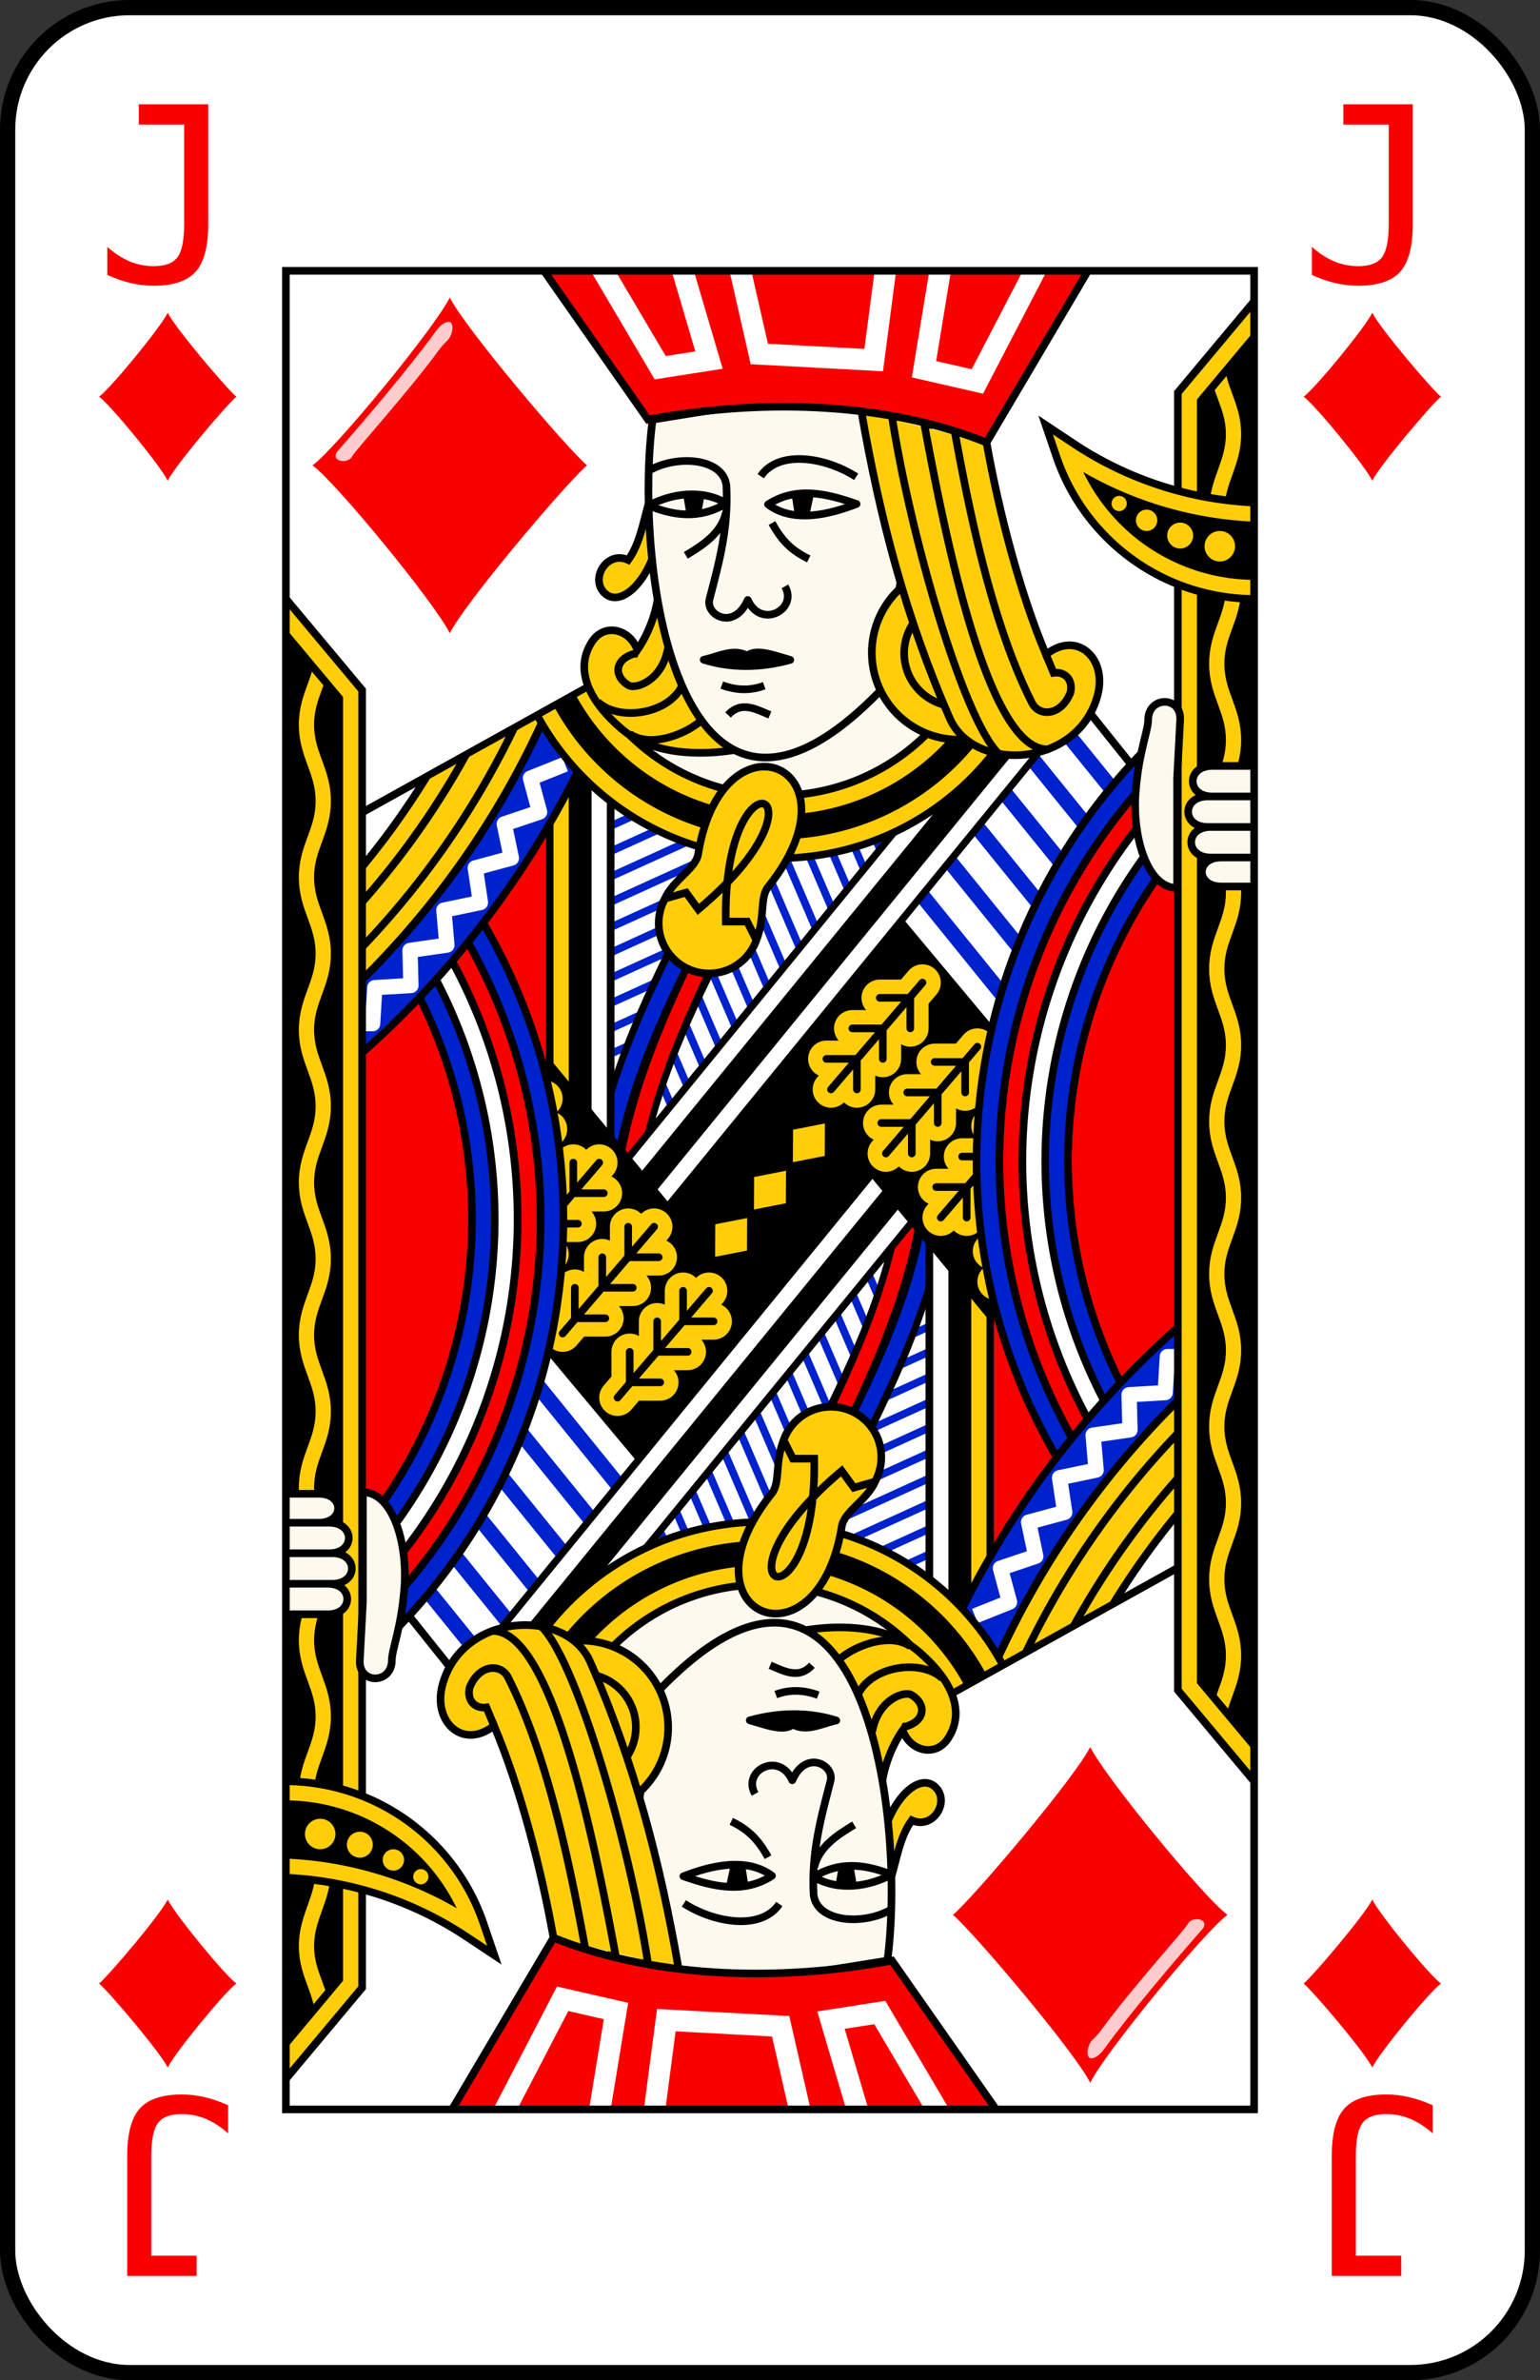 <?xml version="1.0" encoding="UTF-8" standalone="no"?>
<svg xmlns="http://www.w3.org/2000/svg" xmlns:xlink="http://www.w3.org/1999/xlink" version="1.1" viewBox="0 0 101 156" id="pad" >
  <rect x="0" y="0" width="101" height="156" fill="#333333" stroke="none"/>
  <defs>
    <clipPath id="cpf">
      <rect width="100" height="155" ry="8" x="0" y="0" id="card" style="fill:#ffffff;stroke:#000000;stroke-width:1" />
    </clipPath>
  <g id="di">
    <path d="M 10.5,20 C 10,21 6.8,24.9 6,25.5 6.8,26.1 10,30 10.5,31 11,30 14.3,26.1 15,25.5 14.3,24.9 11,21 10.5,20 z" id="di0" />
    <path d="M 10,21.16 C 10.17,20.92 10.32,20.81 10.44,20.8 10.65,20.76 10.63,21.21 10.41,21.42 10.3,21.52 10.21,21.63 10.12,21.75 9.23,22.98 7.36,25.06 7.3,25.2 7.16,25.49 6.53,25.36 6.84,25.01 7.56,24.2 9.21,22.26 10,21.16 z" style="opacity:0.8;fill:white" />
  </g>
    <path d="M 6.539,17.523 6.539,15.68 C 7.013,16.102 7.503,16.419 8.008,16.633 8.513,16.841 9.036,16.945 9.578,16.945 10.323,16.945 10.841,16.753 11.133,16.367 11.43,15.977 11.578,15.253 11.578,14.195 L 11.578,7.664 8.602,7.664 8.602,6.336 13.156,6.336 13.156,14.195 C 13.156,15.664 12.88,16.703 12.328,17.312 11.781,17.922 10.865,18.227 9.578,18.227 9.078,18.227 8.581,18.169 8.086,18.055 7.591,17.94 7.076,17.763 6.539,17.523" id="tJ" />
    <clipPath id="pfc">
      <rect width="63.5" height="120.5" x="18.25" y="17.25" id="pfl" style="fill:none;stroke:#000000;stroke-width:0.5" />
    </clipPath>
    <clipPath id="djc1">
      <path d="M 39,44 21,54 21,60 39,49 38,80 55,60 65,70 74,50 70,45 49,54 39,49 z" id="dju1" />
    </clipPath>
    <clipPath id="djc2">
      <path d="M 21,54.25 39,44.25 68,45 68,75 22,112 z" />
    </clipPath>
  </defs>
  <g transform="translate(0.5,0.5)" id="jack_diamond" style="fill:#fa0000">
    <use xlink:href="#card" />
    <use xlink:href="#tJ" />
    <use transform="translate(79,0)" xlink:href="#tJ" />
    <use transform="matrix(-1,0,0,-1,21,155)" xlink:href="#tJ" />
    <use transform="matrix(-1,0,0,-1,100,155)" xlink:href="#tJ" />
    <use xlink:href="#di0" />
    <use transform="translate(79,0)" xlink:href="#di0" />
    <use transform="matrix(-1,0,0,-1,21,155)" xlink:href="#di0" />
    <use transform="matrix(-1,0,0,-1,100,155)" xlink:href="#di0" />
    <g clip-path="url(#pfc)">
      <g id="djg1">
        <use style="fill:#ffffff;stroke:#000000;stroke-width:0.5" xlink:href="#dju1" />
        <path d="M 68.2,46 76.3,56 M 66.2,48 74.3,58 M 64.2,50 72.3,60 M 62.2,52 70.3,62 M 60.2,54 68.3,64 M 58.2,56 66.3,66" style="stroke:#0022cc;stroke-width:1" />
        <g clip-path="url(#djc1)">
          <path d="M 41,48 52,43 58,57 M 40.25,50 51.25,45 57.25,59 M 39.5,52 50.5,47 56.5,61 M 38.75,54 49.75,49 55.75,63 M 38,56 49,51 55,65" id="dju3" style="fill:none;stroke:#0022cc;stroke-width:0.5" />
          <use transform="translate(-3.75,10)" xlink:href="#dju3" />
          <use transform="translate(-7.5,20)" xlink:href="#dju3" />
        </g>
      </g>
      <use transform="matrix(-1,0,0,-1,100,155)" style="fill:#ffffff;stroke:#000000;stroke-width:0.5" xlink:href="#djg1" />
      <g clip-path="url(#djc2)" id="djg2">
        <path d="M 49,54 62.49,48 57,44 40,48 z" style="fill:#fdf9ee" />
        <path d="M 40,76 C 41,70 43.5,65 46,60" style="fill:none;stroke:#000000;stroke-width:3.5" />
        <path d="M 45.3,59.7 C 42.8,64.7 40.2,69.8 39.2,75.8" style="fill:none;stroke:#0022cc;stroke-width:1" />
        <path d="M 40.8,76.1 C 41.8,70.2 44.2,65.3 46.6,60.3" style="fill:none;stroke:#fa0000;stroke-width:1" />
        <path d="M 66,47.6 41.5,77.6 M 37.55,49 37.55,75" style="fill:none;stroke:#000000;stroke-width:4.5" />
        <path d="M 36.3,49 36.3,75" style="stroke:#ffce09" />
        <path d="M 38.8,75 38.8,49 M 65,46.8 40.5,76.8 M 42.5,78.4 67,48.4" id="path3682" style="stroke:#ffffff" />
        <path d="M 41.2,95.2 31,83 34,67 43.5,78.5 51,69.5 56.5,76.5 z" style="fill:#000000" />
        <g transform="translate(0.2,0.4)" id="dju2">
          <path d="M 37,83.5 37,85.5 39,85.5 M 38.8,81.5 38.8,83.5 40.8,83.5 M 40.5,79.5 40.5,81.5 42.5,81.5 M 36.2,86.5 42.2,79.5" style="fill:none;stroke:#ffce09;stroke-width:2.4;stroke-linecap:round" />
          <path d="M 37,83.5 37,85.5 39,85.5 M 38.8,81.5 38.8,83.5 40.8,83.5 M 40.5,79.5 40.5,81.5 42.5,81.5 M 36.2,86.5 42.2,79.5" style="fill:none;stroke:#000000;stroke-width:0.5;stroke-linecap:round" />
        </g>
        <use transform="translate(3.6,4.2)" xlink:href="#dju2" />
        <use transform="translate(-3.6,-4.2)" xlink:href="#dju2" />
        <use transform="translate(-7.2,-8.4)" xlink:href="#dju2" />
        <path d="M 35.3,50 35.3,78 22,104 22,64 z" style="fill:#fa0000" />
        <path d="M 28.23,60.88 A 35.45,35.45 0 0 1 20.54,106.76" style="fill:none;stroke:#000000;stroke-width:6.5" />
        <path d="M 26.3,62.04 A 33.2,33.2 0 0 1 19.15,105" style="fill:none;stroke:#0022cc" />
        <path d="M 27.6,61.3 A 34.7,34.7 0 0 1 20.11,106.14" style="fill:none;stroke:#ffffff" />
        <path d="M 28.92,60.58 A 36.2,36.2 0 0 1 21.12,107.26" style="fill:none;stroke:#fa0000" />
        <path d="M 30.21,59.8 A 37.7,37.7 0 0 1 22.11,108.39" style="fill:none;stroke:#0022cc" />
        <path d="M 34.81,45.53 A 56.5,56.5 0 0 1 19.69,65.96" style="fill:none;stroke:#000000;stroke-width:9" />
        <path d="M 37.11,46.53 A 59,59 0 0 1 21.32,67.86" style="fill:none;stroke:#0022cc;stroke-width:3" />
        <path d="M 31.6,44.13 A 53,53 0 0 1 17.42,63.3" style="fill:none;stroke:#ffce09;stroke-width:1" />
        <path d="M 33.21,44.83 A 54.75,54.75 0 0 1 18.56,64.63" style="fill:none;stroke:#ffce09;stroke-width:1.5" />
        <path d="M 34.81,45.53 A 56.5,56.5 0 0 1 19.69,65.96" style="fill:none;stroke:#ffce09;stroke-width:1" />
        <path d="M 21.56,66.59 23.94,66.59 24.08,64.23 26.45,64.09 26.39,61.79 28.81,61.44 28.61,59.15 31.01,58.65 30.67,56.38 33.04,55.74 32.57,53.5 34.89,52.72 34.29,50.5 36.56,49.59" style="fill:none;stroke:#ffffff;stroke-width:1;stroke-linejoin:round" />
        <path d="M 64.62,45.11 A 15.9,15.9 0 0 1 36,44.31" style="fill:none;stroke:#000000;stroke-width:4.6" />
        <path d="M 63.47,44.5 A 14.6,14.6 0 0 1 37.17,43.75" style="fill:none;stroke:#ffce09;stroke-width:1" />
        <path d="M 65.73,45.8 A 17.2,17.2 0 0 1 34.86,44.97" style="fill:none;stroke:#ffce09;stroke-width:1" />
        <circle cx="46" cy="60" r="3.3" style="fill:#ffce09;stroke:#000000;stroke-width:0.5" />
        <path d="M 49.9,57.6 C 56.2,49.7 46.9,45.8 45.3,55.4 45.2,56.4 43.7,57.1 43.1,58.4 L 44.5,58 45.3,59.1 C 54.6,51.3 46.9,48.2 47.1,59.9 L 48.5,59.9 49.1,61.1 C 49.7,59.7 49.3,58.3 49.9,57.6 z" style="fill:#ffce09;stroke:#000000;stroke-width:0.5" />
      </g>
      <use transform="matrix(-1,0,0,-1,100,155)" xlink:href="#djg2" />
      <g id="djg3">
        <path d="M 17.9,39.5 22.5,45 22.5,129.5 17.9,135 z" id="dju4" />
        <use style="fill:#000000" xlink:href="#dju4" />
        <path d="M 20.7,42 C 20.7,44 19.6,45 19.6,47 19.6,49 20.7,50 20.7,52 20.7,54 19.6,55 19.6,57 19.6,59 20.7,60 20.7,62 20.7,64 19.6,65 19.6,67 19.6,69 20.7,70 20.7,72 20.7,74 19.6,75 19.6,77 19.6,79 20.7,80 20.7,82 20.7,84 19.6,85 19.6,87 19.6,89 20.7,90 20.7,92 20.7,94 19.6,95 19.6,97 19.6,99 20.7,100 20.7,102 20.7,104 19.6,105 19.6,107 19.6,109 20.7,110 20.7,112 20.7,114 19.6,115 19.6,117 19.6,119 20.7,120 20.7,122 20.7,124 19.6,125.094 19.6,127.047 19.6,129 20.7,130 20.7,132" style="fill:none;stroke:#ffce09;stroke-width:1" />
        <use style="fill:none;stroke:#000000;stroke-width:2" xlink:href="#dju4" />
        <use style="fill:none;stroke:#ffce09;stroke-width:1" xlink:href="#dju4" />
        <path d="M 17.9,117 A 13,13 0 0 1 30.5,125.8 24,24 0 0 0 17.9,121.8 z" style="fill:#000000;stroke:#000000;stroke-width:2" />
        <path d="M 17.9,117 A 13,13 0 0 1 30.5,125.8 24,24 0 0 0 17.9,121.8 z" style="fill:none;stroke:#ffce09;stroke-width:1" />
        <circle cx="20.5" cy="119.7" r="1" style="fill:#ffce09" />
        <circle cx="23.1" cy="120.4" r="0.85" style="fill:#ffce09" />
        <circle cx="25.3" cy="121.4" r="0.7" style="fill:#ffce09" />
        <circle cx="27.1" cy="122.5" r="0.5" style="fill:#ffce09" />
        <path d="M 17,97.4 20.4,97.4 C 22.1,97.4 22.1,99.3 20.4,99.3 L 17,99.3 21.1,99.3 C 22.8,99.3 22.8,101.3 21.1,101.3 L 17,101.3 21.3,101.3 C 23,101.3 23,103.3 21.3,103.3 L 17,103.3 21,103.3 C 22.7,103.3 22.7,105.3 21,105.3 L 17,105.3 z M 23.1,108.3 C 23,109.9 25.2,109.9 25.2,108.3 25.2,107.633 25.8,106.2 26,103.8 26.3,100.8 25.3,97.3 23.3,97.3 L 23.3,104.5 z" style="fill:#fdf9ee;stroke:#000000;stroke-width:0.5" />
      </g>
      <use transform="matrix(-1,0,0,-1,100,155)" xlink:href="#djg3" />
      <g id="djg4">
        <path d="M 42.1,32.3 C 41.7,33.6 41.5,35.1 40.7,36.2 39.4,35.6 38.3,37.2 39,38.2 39.9,39.4 41.6,38.1 42.4,35.8 M 42.7,38.2 C 42.6,39.6 42,41.1 41.3,42.1 40.8,40.7 39.1,40.3 38.3,41.6 37.4,43 37.6,45 40.3,47.3 42.2,48.9 45.3,49.1 48,48.6" style="fill:#ffce09;fill-opacity:1;stroke:#000000;stroke-width:0.5" />
        <path d="M 57.3,44.7 C 44.1,58.4 41,37 42.3,27 L 61,24 z" style="fill:#fdf9ee;fill-opacity:1;stroke:#000000;stroke-width:0.5" />
        <path d="M 63.9,47.77 A 5.7,5.7 0 0 1 59.6,37.3 z" style="fill:#ffce09;fill-opacity:1;stroke:#000000;stroke-width:0.5" />
        <path d="M 56,26.5 C 57.2,33.4 58.9,40 61.8,46.6 63.4,50.2 70.3,49.8 71.5,45 72.1,42.6 70.1,40.8 68.1,42.4 66.4,38.4 65,33 64.2,28.5" style="fill:#ffce09;fill-opacity:1;stroke:#000000;stroke-width:0.5" />
        <path d="M 61.45,45.7 A 3.5,3.5 0 0 1 59.43,40.3 M 58,26.8 C 59.2,34.6 62.7,46.7 65,48.9 M 60.1,27.2 C 61.6,35.3 64.4,48.9 68.3,48.6 M 62.1,27.7 C 63.1,33.2 64.6,40.5 67.2,45.6 67.7,46.5 69.1,46.4 69.7,44.9 69.9,44 69.3,43.5 68.6,43.6 L 68.1,42.4 M 43.3,42 C 42.9,44.2 41.1,44.7 40.7,44.4 39.7,43.8 39.8,42.6 41.3,42.3 M 44.2,44.5 C 43.3,46.3 40.1,46.8 38.7,45.5 M 45.4,46.8 C 44.3,47.7 42.1,48.5 40.8,47.6" style="fill:none;stroke:#000000;stroke-width:0.5" />
        <path d="M 42.07,30.34 C 43.86,29.3 46.91,29.5 47.14,31.31 47.29,34.11 46.66,36.36 46.03,38.78 45.77,39.84 47.66,40.85 48.54,38.82 49.41,40.76 51.85,39.44 50.98,37.93 M 49.39,30.71 C 50.61,28.93 53.71,29.5 55.65,30.75 M 47.1,33.12 C 46.81,34.41 45.67,35.19 44.48,35.9 M 50.13,33.78 C 50.79,34.98 51.453,35.6 52.54,36.13 M 47.25,46.36 C 48.09,45.44 49.04,45.95 49.99,46.36 M 46.84,44.4 C 47.86,44.78 48.79,44.75 49.62,44.44 M 45.65,42.74 C 46.59,42.54 47.62,41.96 48.51,42.48 49.08,41.97 50.33,42.47 51.33,42.75 49.3,43.31 47.37,43.28 45.65,42.74 z M 42.03,32.64 C 43.49,31.86 45.51,31.52 47.14,32.49 45.27,33.62 43.56,33.23 42.03,32.64 z M 49.87,32.56 C 51.74,31.35 53.76,31.86 55.68,32.53 53.97,33.19 51.56,33.83 49.87,32.56 z" style="fill:none;stroke:#000000;stroke-width:0.5;stroke-linejoin:round" />
        <path d="M 44.3,31.9 44.5,33.1 45.5,33.1 45.7,32 M 51.4,31.8 51.6,33.1 52.6,33.2 52.9,31.8 M 46,42.7 48,42.2 51,42.8 48.5,43.3 z" style="fill:#000000" />
        <path d="M 35,17 42,27 C 50,25.5 58,26 64.2,28.5 L 71,17" id="path3607" style="fill:#fa0000;stroke:#000000;stroke-width:0.5" />
        <path d="M 38.9,17 42.8,23.6 46,23.1 44.2,17 M 48,17 49.3,22.7 56.8,23.1 57.6,17 M 61.2,17 60.1,23.7 63.6,24.5 67.5,17" style="fill:none;stroke:#ffffff;stroke-width:1.4" />
      </g>
      <use transform="matrix(-1,0,0,-1,100,155)" xlink:href="#djg4" />
      <path d="M 51.05,76.23 48.96,76.64 48.95,78.77 51.04,78.36 z" id="dju5" style="fill:#ffce09" />
      <use transform="translate(2.55,-3.1)" xlink:href="#dju5" />
      <use transform="translate(-2.55,3.1)" xlink:href="#dju5" />
    </g>
    <use xlink:href="#pfl" />
    <use transform="matrix(2,0,0,2,8,-21)" xlink:href="#di" />
    <use transform="matrix(-2,0,0,-2,92,176)" xlink:href="#di" />
  </g>
</svg>
